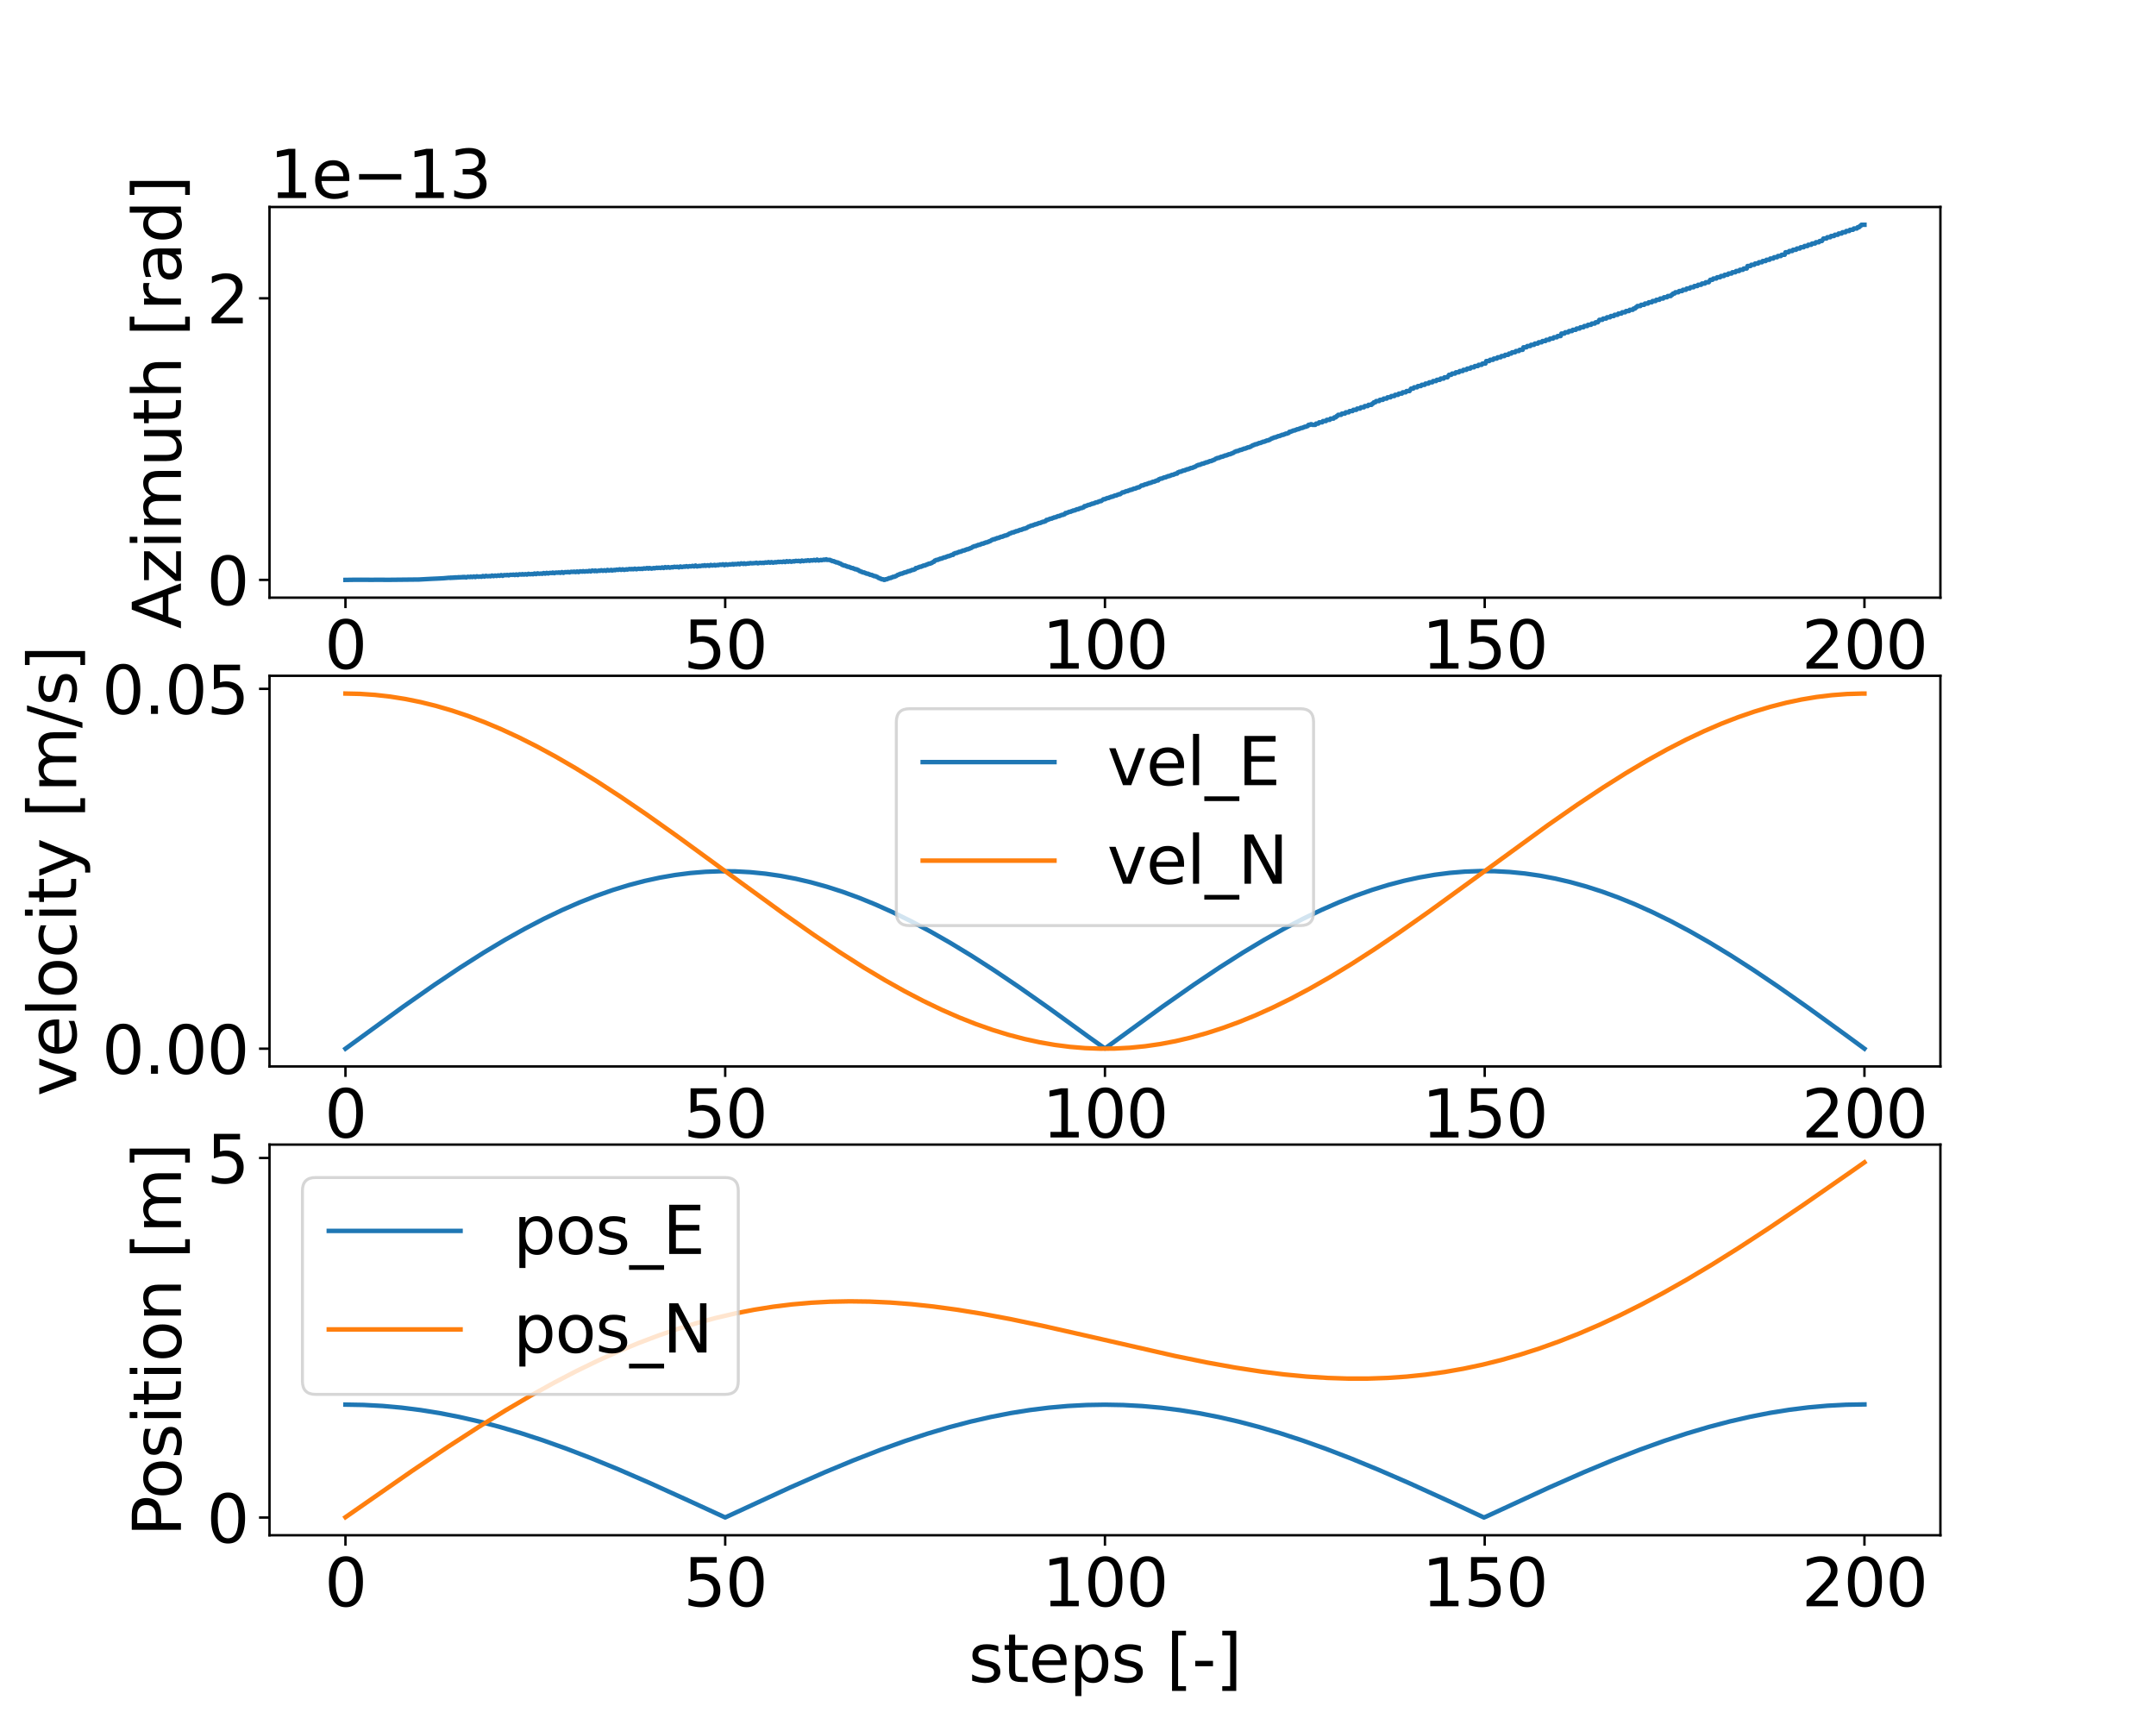 <?xml version="1.0" encoding="utf-8" standalone="no"?>
<!DOCTYPE svg PUBLIC "-//W3C//DTD SVG 1.1//EN"
  "http://www.w3.org/Graphics/SVG/1.1/DTD/svg11.dtd">
<svg height="576pt" version="1.1" viewBox="0 0 720 576" width="720pt" xmlns="http://www.w3.org/2000/svg" xmlns:xlink="http://www.w3.org/1999/xlink">
 <defs>
  <style type="text/css">*{stroke-linecap:butt;stroke-linejoin:round;}</style>
 </defs>
 <g id="figure_1">
  <g id="patch_1">
   <path d="M 0 576 
L 720 576 
L 720 0 
L 0 0 
z
" style="fill:#ffffff;"/>
  </g>
  <g id="axes_1">
   <g id="patch_2">
    <path d="M 90 199.567 
L 648 199.567 
L 648 69.12 
L 90 69.12 
z
" style="fill:#ffffff;"/>
   </g>
   <g id="matplotlib.axis_1">
    <g id="xtick_1">
     <g id="line2d_1">
      <defs>
       <path d="M 0 0 
L 0 3.5 
" id="m7ebb37f987" style="stroke:#000000;stroke-width:0.8;"/>
      </defs>
      <g>
       <use style="stroke:#000000;stroke-width:0.8;" x="115.364" xlink:href="#m7ebb37f987" y="199.567"/>
      </g>
     </g>
     <g id="text_1">
      <!-- 0 -->
      <g transform="translate(108.365 223.284)scale(0.22 -0.22)">
       <defs>
        <path d="M 2034 4250 
Q 1547 4250 1301 3770 
Q 1056 3291 1056 2328 
Q 1056 1369 1301 889 
Q 1547 409 2034 409 
Q 2525 409 2770 889 
Q 3016 1369 3016 2328 
Q 3016 3291 2770 3770 
Q 2525 4250 2034 4250 
z
M 2034 4750 
Q 2819 4750 3233 4129 
Q 3647 3509 3647 2328 
Q 3647 1150 3233 529 
Q 2819 -91 2034 -91 
Q 1250 -91 836 529 
Q 422 1150 422 2328 
Q 422 3509 836 4129 
Q 1250 4750 2034 4750 
z
" id="DejaVuSans-30" transform="scale(0.016)"/>
       </defs>
       <use xlink:href="#DejaVuSans-30"/>
      </g>
     </g>
    </g>
    <g id="xtick_2">
     <g id="line2d_2">
      <g>
       <use style="stroke:#000000;stroke-width:0.8;" x="242.182" xlink:href="#m7ebb37f987" y="199.567"/>
      </g>
     </g>
     <g id="text_2">
      <!-- 50 -->
      <g transform="translate(228.184 223.284)scale(0.22 -0.22)">
       <defs>
        <path d="M 691 4666 
L 3169 4666 
L 3169 4134 
L 1269 4134 
L 1269 2991 
Q 1406 3038 1543 3061 
Q 1681 3084 1819 3084 
Q 2600 3084 3056 2656 
Q 3513 2228 3513 1497 
Q 3513 744 3044 326 
Q 2575 -91 1722 -91 
Q 1428 -91 1123 -41 
Q 819 9 494 109 
L 494 744 
Q 775 591 1075 516 
Q 1375 441 1709 441 
Q 2250 441 2565 725 
Q 2881 1009 2881 1497 
Q 2881 1984 2565 2268 
Q 2250 2553 1709 2553 
Q 1456 2553 1204 2497 
Q 953 2441 691 2322 
L 691 4666 
z
" id="DejaVuSans-35" transform="scale(0.016)"/>
       </defs>
       <use xlink:href="#DejaVuSans-35"/>
       <use x="63.623" xlink:href="#DejaVuSans-30"/>
      </g>
     </g>
    </g>
    <g id="xtick_3">
     <g id="line2d_3">
      <g>
       <use style="stroke:#000000;stroke-width:0.8;" x="369" xlink:href="#m7ebb37f987" y="199.567"/>
      </g>
     </g>
     <g id="text_3">
      <!-- 100 -->
      <g transform="translate(348.004 223.284)scale(0.22 -0.22)">
       <defs>
        <path d="M 794 531 
L 1825 531 
L 1825 4091 
L 703 3866 
L 703 4441 
L 1819 4666 
L 2450 4666 
L 2450 531 
L 3481 531 
L 3481 0 
L 794 0 
L 794 531 
z
" id="DejaVuSans-31" transform="scale(0.016)"/>
       </defs>
       <use xlink:href="#DejaVuSans-31"/>
       <use x="63.623" xlink:href="#DejaVuSans-30"/>
       <use x="127.246" xlink:href="#DejaVuSans-30"/>
      </g>
     </g>
    </g>
    <g id="xtick_4">
     <g id="line2d_4">
      <g>
       <use style="stroke:#000000;stroke-width:0.8;" x="495.818" xlink:href="#m7ebb37f987" y="199.567"/>
      </g>
     </g>
     <g id="text_4">
      <!-- 150 -->
      <g transform="translate(474.822 223.284)scale(0.22 -0.22)">
       <use xlink:href="#DejaVuSans-31"/>
       <use x="63.623" xlink:href="#DejaVuSans-35"/>
       <use x="127.246" xlink:href="#DejaVuSans-30"/>
      </g>
     </g>
    </g>
    <g id="xtick_5">
     <g id="line2d_5">
      <g>
       <use style="stroke:#000000;stroke-width:0.8;" x="622.636" xlink:href="#m7ebb37f987" y="199.567"/>
      </g>
     </g>
     <g id="text_5">
      <!-- 200 -->
      <g transform="translate(601.64 223.284)scale(0.22 -0.22)">
       <defs>
        <path d="M 1228 531 
L 3431 531 
L 3431 0 
L 469 0 
L 469 531 
Q 828 903 1448 1529 
Q 2069 2156 2228 2338 
Q 2531 2678 2651 2914 
Q 2772 3150 2772 3378 
Q 2772 3750 2511 3984 
Q 2250 4219 1831 4219 
Q 1534 4219 1204 4116 
Q 875 4013 500 3803 
L 500 4441 
Q 881 4594 1212 4672 
Q 1544 4750 1819 4750 
Q 2544 4750 2975 4387 
Q 3406 4025 3406 3419 
Q 3406 3131 3298 2873 
Q 3191 2616 2906 2266 
Q 2828 2175 2409 1742 
Q 1991 1309 1228 531 
z
" id="DejaVuSans-32" transform="scale(0.016)"/>
       </defs>
       <use xlink:href="#DejaVuSans-32"/>
       <use x="63.623" xlink:href="#DejaVuSans-30"/>
       <use x="127.246" xlink:href="#DejaVuSans-30"/>
      </g>
     </g>
    </g>
   </g>
   <g id="matplotlib.axis_2">
    <g id="ytick_1">
     <g id="line2d_6">
      <defs>
       <path d="M 0 0 
L -3.5 0 
" id="m4a4704e95e" style="stroke:#000000;stroke-width:0.8;"/>
      </defs>
      <g>
       <use style="stroke:#000000;stroke-width:0.8;" x="90" xlink:href="#m4a4704e95e" y="193.638"/>
      </g>
     </g>
     <g id="text_6">
      <!-- 0 -->
      <g transform="translate(69.002 201.996)scale(0.22 -0.22)">
       <use xlink:href="#DejaVuSans-30"/>
      </g>
     </g>
    </g>
    <g id="ytick_2">
     <g id="line2d_7">
      <g>
       <use style="stroke:#000000;stroke-width:0.8;" x="90" xlink:href="#m4a4704e95e" y="99.611"/>
      </g>
     </g>
     <g id="text_7">
      <!-- 2 -->
      <g transform="translate(69.002 107.969)scale(0.22 -0.22)">
       <use xlink:href="#DejaVuSans-32"/>
      </g>
     </g>
    </g>
    <g id="text_8">
     <!-- Azimuth [rad] -->
     <g transform="translate(60.427 209.993)rotate(-90)scale(0.22 -0.22)">
      <defs>
       <path d="M 2188 4044 
L 1331 1722 
L 3047 1722 
L 2188 4044 
z
M 1831 4666 
L 2547 4666 
L 4325 0 
L 3669 0 
L 3244 1197 
L 1141 1197 
L 716 0 
L 50 0 
L 1831 4666 
z
" id="DejaVuSans-41" transform="scale(0.016)"/>
       <path d="M 353 3500 
L 3084 3500 
L 3084 2975 
L 922 459 
L 3084 459 
L 3084 0 
L 275 0 
L 275 525 
L 2438 3041 
L 353 3041 
L 353 3500 
z
" id="DejaVuSans-7a" transform="scale(0.016)"/>
       <path d="M 603 3500 
L 1178 3500 
L 1178 0 
L 603 0 
L 603 3500 
z
M 603 4863 
L 1178 4863 
L 1178 4134 
L 603 4134 
L 603 4863 
z
" id="DejaVuSans-69" transform="scale(0.016)"/>
       <path d="M 3328 2828 
Q 3544 3216 3844 3400 
Q 4144 3584 4550 3584 
Q 5097 3584 5394 3201 
Q 5691 2819 5691 2113 
L 5691 0 
L 5113 0 
L 5113 2094 
Q 5113 2597 4934 2840 
Q 4756 3084 4391 3084 
Q 3944 3084 3684 2787 
Q 3425 2491 3425 1978 
L 3425 0 
L 2847 0 
L 2847 2094 
Q 2847 2600 2669 2842 
Q 2491 3084 2119 3084 
Q 1678 3084 1418 2786 
Q 1159 2488 1159 1978 
L 1159 0 
L 581 0 
L 581 3500 
L 1159 3500 
L 1159 2956 
Q 1356 3278 1631 3431 
Q 1906 3584 2284 3584 
Q 2666 3584 2933 3390 
Q 3200 3197 3328 2828 
z
" id="DejaVuSans-6d" transform="scale(0.016)"/>
       <path d="M 544 1381 
L 544 3500 
L 1119 3500 
L 1119 1403 
Q 1119 906 1312 657 
Q 1506 409 1894 409 
Q 2359 409 2629 706 
Q 2900 1003 2900 1516 
L 2900 3500 
L 3475 3500 
L 3475 0 
L 2900 0 
L 2900 538 
Q 2691 219 2414 64 
Q 2138 -91 1772 -91 
Q 1169 -91 856 284 
Q 544 659 544 1381 
z
M 1991 3584 
L 1991 3584 
z
" id="DejaVuSans-75" transform="scale(0.016)"/>
       <path d="M 1172 4494 
L 1172 3500 
L 2356 3500 
L 2356 3053 
L 1172 3053 
L 1172 1153 
Q 1172 725 1289 603 
Q 1406 481 1766 481 
L 2356 481 
L 2356 0 
L 1766 0 
Q 1100 0 847 248 
Q 594 497 594 1153 
L 594 3053 
L 172 3053 
L 172 3500 
L 594 3500 
L 594 4494 
L 1172 4494 
z
" id="DejaVuSans-74" transform="scale(0.016)"/>
       <path d="M 3513 2113 
L 3513 0 
L 2938 0 
L 2938 2094 
Q 2938 2591 2744 2837 
Q 2550 3084 2163 3084 
Q 1697 3084 1428 2787 
Q 1159 2491 1159 1978 
L 1159 0 
L 581 0 
L 581 4863 
L 1159 4863 
L 1159 2956 
Q 1366 3272 1645 3428 
Q 1925 3584 2291 3584 
Q 2894 3584 3203 3211 
Q 3513 2838 3513 2113 
z
" id="DejaVuSans-68" transform="scale(0.016)"/>
       <path id="DejaVuSans-20" transform="scale(0.016)"/>
       <path d="M 550 4863 
L 1875 4863 
L 1875 4416 
L 1125 4416 
L 1125 -397 
L 1875 -397 
L 1875 -844 
L 550 -844 
L 550 4863 
z
" id="DejaVuSans-5b" transform="scale(0.016)"/>
       <path d="M 2631 2963 
Q 2534 3019 2420 3045 
Q 2306 3072 2169 3072 
Q 1681 3072 1420 2755 
Q 1159 2438 1159 1844 
L 1159 0 
L 581 0 
L 581 3500 
L 1159 3500 
L 1159 2956 
Q 1341 3275 1631 3429 
Q 1922 3584 2338 3584 
Q 2397 3584 2469 3576 
Q 2541 3569 2628 3553 
L 2631 2963 
z
" id="DejaVuSans-72" transform="scale(0.016)"/>
       <path d="M 2194 1759 
Q 1497 1759 1228 1600 
Q 959 1441 959 1056 
Q 959 750 1161 570 
Q 1363 391 1709 391 
Q 2188 391 2477 730 
Q 2766 1069 2766 1631 
L 2766 1759 
L 2194 1759 
z
M 3341 1997 
L 3341 0 
L 2766 0 
L 2766 531 
Q 2569 213 2275 61 
Q 1981 -91 1556 -91 
Q 1019 -91 701 211 
Q 384 513 384 1019 
Q 384 1609 779 1909 
Q 1175 2209 1959 2209 
L 2766 2209 
L 2766 2266 
Q 2766 2663 2505 2880 
Q 2244 3097 1772 3097 
Q 1472 3097 1187 3025 
Q 903 2953 641 2809 
L 641 3341 
Q 956 3463 1253 3523 
Q 1550 3584 1831 3584 
Q 2591 3584 2966 3190 
Q 3341 2797 3341 1997 
z
" id="DejaVuSans-61" transform="scale(0.016)"/>
       <path d="M 2906 2969 
L 2906 4863 
L 3481 4863 
L 3481 0 
L 2906 0 
L 2906 525 
Q 2725 213 2448 61 
Q 2172 -91 1784 -91 
Q 1150 -91 751 415 
Q 353 922 353 1747 
Q 353 2572 751 3078 
Q 1150 3584 1784 3584 
Q 2172 3584 2448 3432 
Q 2725 3281 2906 2969 
z
M 947 1747 
Q 947 1113 1208 752 
Q 1469 391 1925 391 
Q 2381 391 2643 752 
Q 2906 1113 2906 1747 
Q 2906 2381 2643 2742 
Q 2381 3103 1925 3103 
Q 1469 3103 1208 2742 
Q 947 2381 947 1747 
z
" id="DejaVuSans-64" transform="scale(0.016)"/>
       <path d="M 1947 4863 
L 1947 -844 
L 622 -844 
L 622 -397 
L 1369 -397 
L 1369 4416 
L 622 4416 
L 622 4863 
L 1947 4863 
z
" id="DejaVuSans-5d" transform="scale(0.016)"/>
      </defs>
      <use xlink:href="#DejaVuSans-41"/>
      <use x="68.408" xlink:href="#DejaVuSans-7a"/>
      <use x="120.898" xlink:href="#DejaVuSans-69"/>
      <use x="148.682" xlink:href="#DejaVuSans-6d"/>
      <use x="246.094" xlink:href="#DejaVuSans-75"/>
      <use x="309.473" xlink:href="#DejaVuSans-74"/>
      <use x="348.682" xlink:href="#DejaVuSans-68"/>
      <use x="412.061" xlink:href="#DejaVuSans-20"/>
      <use x="443.848" xlink:href="#DejaVuSans-5b"/>
      <use x="482.861" xlink:href="#DejaVuSans-72"/>
      <use x="523.975" xlink:href="#DejaVuSans-61"/>
      <use x="585.254" xlink:href="#DejaVuSans-64"/>
      <use x="648.73" xlink:href="#DejaVuSans-5d"/>
     </g>
    </g>
    <g id="text_9">
     <!-- 1e−13 -->
     <g transform="translate(90 66.12)scale(0.22 -0.22)">
      <defs>
       <path d="M 3597 1894 
L 3597 1613 
L 953 1613 
Q 991 1019 1311 708 
Q 1631 397 2203 397 
Q 2534 397 2845 478 
Q 3156 559 3463 722 
L 3463 178 
Q 3153 47 2828 -22 
Q 2503 -91 2169 -91 
Q 1331 -91 842 396 
Q 353 884 353 1716 
Q 353 2575 817 3079 
Q 1281 3584 2069 3584 
Q 2775 3584 3186 3129 
Q 3597 2675 3597 1894 
z
M 3022 2063 
Q 3016 2534 2758 2815 
Q 2500 3097 2075 3097 
Q 1594 3097 1305 2825 
Q 1016 2553 972 2059 
L 3022 2063 
z
" id="DejaVuSans-65" transform="scale(0.016)"/>
       <path d="M 678 2272 
L 4684 2272 
L 4684 1741 
L 678 1741 
L 678 2272 
z
" id="DejaVuSans-2212" transform="scale(0.016)"/>
       <path d="M 2597 2516 
Q 3050 2419 3304 2112 
Q 3559 1806 3559 1356 
Q 3559 666 3084 287 
Q 2609 -91 1734 -91 
Q 1441 -91 1130 -33 
Q 819 25 488 141 
L 488 750 
Q 750 597 1062 519 
Q 1375 441 1716 441 
Q 2309 441 2620 675 
Q 2931 909 2931 1356 
Q 2931 1769 2642 2001 
Q 2353 2234 1838 2234 
L 1294 2234 
L 1294 2753 
L 1863 2753 
Q 2328 2753 2575 2939 
Q 2822 3125 2822 3475 
Q 2822 3834 2567 4026 
Q 2313 4219 1838 4219 
Q 1578 4219 1281 4162 
Q 984 4106 628 3988 
L 628 4550 
Q 988 4650 1302 4700 
Q 1616 4750 1894 4750 
Q 2613 4750 3031 4423 
Q 3450 4097 3450 3541 
Q 3450 3153 3228 2886 
Q 3006 2619 2597 2516 
z
" id="DejaVuSans-33" transform="scale(0.016)"/>
      </defs>
      <use xlink:href="#DejaVuSans-31"/>
      <use x="63.623" xlink:href="#DejaVuSans-65"/>
      <use x="125.146" xlink:href="#DejaVuSans-2212"/>
      <use x="208.936" xlink:href="#DejaVuSans-31"/>
      <use x="272.559" xlink:href="#DejaVuSans-33"/>
     </g>
    </g>
   </g>
   <g id="line2d_8">
    <path clip-path="url(#pdfc519d218)" d="M 115.364 193.638 
L 118.661 193.589 
L 120.69 193.585 
L 124.495 193.612 
L 125.255 193.592 
L 126.777 193.599 
L 127.538 193.599 
L 129.821 193.612 
L 139.966 193.507 
L 142.249 193.377 
L 144.278 193.272 
L 146.054 193.194 
L 148.083 193.09 
L 150.112 192.907 
L 150.365 192.985 
L 150.619 192.855 
L 150.873 192.959 
L 151.126 192.855 
L 151.38 192.933 
L 151.634 192.803 
L 151.887 192.907 
L 152.141 192.776 
L 152.395 192.881 
L 152.648 192.776 
L 152.902 192.855 
L 153.155 192.724 
L 153.409 192.829 
L 153.663 192.724 
L 153.916 192.803 
L 154.17 192.698 
L 154.424 192.776 
L 154.677 192.646 
L 154.931 192.776 
L 155.185 192.646 
L 155.692 192.829 
L 156.199 192.594 
L 156.96 192.698 
L 157.214 192.542 
L 157.721 192.698 
L 158.228 192.489 
L 158.735 192.698 
L 159.243 192.437 
L 159.75 192.594 
L 160.511 192.489 
L 160.765 192.594 
L 161.272 192.333 
L 161.779 192.542 
L 162.286 192.281 
L 162.794 192.437 
L 163.555 192.333 
L 163.808 192.437 
L 164.315 192.176 
L 164.823 192.385 
L 165.33 192.176 
L 165.837 192.333 
L 166.345 192.124 
L 166.852 192.281 
L 167.359 192.02 
L 167.866 192.281 
L 168.374 192.02 
L 169.135 192.072 
L 169.388 191.967 
L 169.895 192.124 
L 170.403 191.915 
L 171.164 191.967 
L 171.417 191.863 
L 171.925 192.02 
L 172.432 191.811 
L 172.939 192.02 
L 173.446 191.759 
L 174.207 191.863 
L 174.461 191.706 
L 174.968 191.863 
L 175.475 191.706 
L 175.983 191.863 
L 176.49 191.602 
L 176.997 191.759 
L 177.758 191.654 
L 178.012 191.759 
L 178.519 191.498 
L 179.026 191.706 
L 179.534 191.445 
L 180.041 191.602 
L 180.802 191.498 
L 181.055 191.602 
L 181.563 191.341 
L 182.07 191.55 
L 182.577 191.289 
L 183.085 191.498 
L 183.592 191.289 
L 184.353 191.341 
L 184.606 191.184 
L 185.114 191.393 
L 185.621 191.184 
L 186.382 191.237 
L 186.635 191.132 
L 187.143 191.289 
L 187.65 191.028 
L 188.157 191.289 
L 188.665 191.028 
L 189.425 191.08 
L 189.679 190.976 
L 190.186 191.132 
L 190.694 190.923 
L 191.455 190.976 
L 191.708 190.871 
L 192.215 191.028 
L 192.723 190.819 
L 193.23 191.028 
L 193.737 190.767 
L 194.498 190.871 
L 194.752 190.715 
L 195.259 190.871 
L 195.766 190.715 
L 196.274 190.819 
L 196.781 190.61 
L 197.288 190.819 
L 197.795 190.506 
L 198.556 190.715 
L 198.81 190.506 
L 199.317 190.715 
L 200.078 190.506 
L 200.332 190.61 
L 200.839 190.402 
L 201.346 190.61 
L 201.854 190.402 
L 202.361 190.61 
L 202.868 190.297 
L 203.375 190.506 
L 204.136 190.297 
L 204.39 190.506 
L 205.151 190.297 
L 205.405 190.402 
L 205.912 190.193 
L 206.419 190.297 
L 206.926 190.088 
L 207.434 190.297 
L 207.941 190.088 
L 208.448 190.297 
L 209.209 190.088 
L 209.463 190.193 
L 210.224 189.984 
L 210.731 190.088 
L 210.985 189.984 
L 211.492 190.088 
L 211.999 189.88 
L 212.506 190.088 
L 213.267 189.88 
L 213.775 189.984 
L 214.282 189.88 
L 214.535 189.984 
L 215.043 189.775 
L 215.55 189.88 
L 216.057 189.671 
L 216.565 189.88 
L 216.818 189.671 
L 217.325 189.775 
L 217.579 189.88 
L 218.34 189.671 
L 218.594 189.775 
L 219.355 189.566 
L 219.608 189.671 
L 220.115 189.566 
L 220.623 189.671 
L 221.13 189.462 
L 221.637 189.671 
L 222.145 189.358 
L 222.652 189.566 
L 223.159 189.358 
L 223.666 189.566 
L 224.427 189.358 
L 224.681 189.462 
L 225.188 189.253 
L 225.695 189.358 
L 226.203 189.253 
L 226.71 189.462 
L 227.217 189.149 
L 227.725 189.358 
L 228.485 189.149 
L 228.739 189.253 
L 229.246 189.044 
L 229.754 189.253 
L 230.261 189.044 
L 230.768 189.149 
L 231.275 188.94 
L 231.783 189.149 
L 232.29 188.836 
L 232.797 189.149 
L 233.558 188.94 
L 233.812 189.044 
L 234.573 188.836 
L 234.826 188.94 
L 235.334 188.731 
L 235.587 188.94 
L 236.095 188.836 
L 236.348 188.731 
L 236.855 188.94 
L 237.363 188.627 
L 237.87 188.836 
L 238.631 188.627 
L 238.885 188.836 
L 239.645 188.627 
L 239.899 188.731 
L 240.406 188.522 
L 240.914 188.627 
L 241.421 188.418 
L 241.928 188.731 
L 242.435 188.418 
L 242.943 188.627 
L 243.704 188.418 
L 243.957 188.522 
L 244.718 188.314 
L 244.972 188.522 
L 245.479 188.314 
L 245.986 188.418 
L 246.494 188.209 
L 247.001 188.418 
L 247.508 188.105 
L 248.269 188.314 
L 248.523 188.105 
L 249.03 188.314 
L 249.791 188.105 
L 250.045 188.209 
L 250.552 188.001 
L 251.059 188.105 
L 252.327 188.001 
L 252.581 187.896 
L 253.088 188.105 
L 253.849 187.896 
L 254.356 188.001 
L 254.864 187.896 
L 255.117 188.001 
L 255.625 187.792 
L 256.132 187.896 
L 256.639 187.687 
L 257.146 187.896 
L 257.654 187.687 
L 258.161 187.896 
L 258.922 187.687 
L 259.175 187.792 
L 259.936 187.583 
L 260.19 187.687 
L 260.697 187.583 
L 261.205 187.687 
L 261.712 187.479 
L 262.219 187.687 
L 262.726 187.374 
L 263.234 187.583 
L 263.741 187.374 
L 264.248 187.583 
L 265.009 187.374 
L 265.263 187.479 
L 265.77 187.27 
L 266.277 187.374 
L 266.785 187.27 
L 267.292 187.479 
L 267.799 187.165 
L 268.306 187.374 
L 269.067 187.165 
L 269.321 187.27 
L 269.828 187.061 
L 270.335 187.27 
L 270.843 187.061 
L 271.35 187.165 
L 271.857 186.957 
L 272.365 187.165 
L 272.872 186.852 
L 273.379 187.165 
L 274.14 186.957 
L 274.394 187.061 
L 275.155 186.852 
L 275.408 186.957 
L 275.915 186.748 
L 276.169 186.957 
L 277.184 186.957 
L 277.437 187.165 
L 277.691 187.165 
L 277.945 187.374 
L 278.452 187.374 
L 278.705 187.583 
L 278.959 187.583 
L 279.213 187.792 
L 279.72 187.792 
L 279.974 188.001 
L 280.227 188.001 
L 280.481 188.209 
L 280.735 188.209 
L 281.242 188.627 
L 281.495 188.627 
L 281.749 188.836 
L 282.256 188.836 
L 282.51 189.044 
L 282.764 189.044 
L 283.017 189.253 
L 283.525 189.253 
L 283.778 189.462 
L 284.032 189.462 
L 284.285 189.671 
L 284.793 189.671 
L 285.046 189.88 
L 285.3 189.88 
L 285.554 190.088 
L 286.061 190.088 
L 286.315 190.297 
L 286.568 190.297 
L 287.075 190.715 
L 287.329 190.715 
L 287.583 190.923 
L 287.836 190.923 
L 288.09 191.132 
L 288.597 191.132 
L 288.851 191.341 
L 289.105 191.341 
L 289.358 191.55 
L 289.865 191.55 
L 290.119 191.759 
L 290.373 191.759 
L 290.626 191.967 
L 291.134 191.967 
L 291.387 192.176 
L 291.641 192.176 
L 291.895 192.385 
L 292.402 192.385 
L 292.655 192.594 
L 292.909 192.594 
L 293.416 193.011 
L 293.67 193.011 
L 293.924 193.22 
L 294.177 193.22 
L 294.431 193.429 
L 294.938 193.429 
L 295.192 193.638 
L 295.445 193.638 
L 295.699 193.429 
L 296.206 193.429 
L 296.46 193.22 
L 296.714 193.22 
L 296.967 193.011 
L 297.475 193.011 
L 297.728 192.803 
L 297.982 192.803 
L 298.235 192.594 
L 298.743 192.594 
L 298.996 192.385 
L 299.25 192.385 
L 299.757 191.967 
L 300.011 191.967 
L 300.265 191.759 
L 300.518 191.759 
L 300.772 191.55 
L 301.279 191.55 
L 301.533 191.341 
L 301.786 191.341 
L 302.04 191.132 
L 302.547 191.132 
L 302.801 190.923 
L 303.055 190.923 
L 303.308 190.715 
L 303.815 190.715 
L 304.069 190.506 
L 304.323 190.506 
L 304.576 190.297 
L 305.084 190.297 
L 305.337 190.088 
L 305.591 190.088 
L 305.845 189.671 
L 306.352 189.671 
L 306.605 189.462 
L 306.859 189.462 
L 307.113 189.253 
L 307.62 189.253 
L 307.874 189.044 
L 308.127 189.044 
L 308.381 188.836 
L 308.888 188.836 
L 309.142 188.627 
L 309.395 188.627 
L 309.649 188.418 
L 309.903 188.418 
L 310.156 188.209 
L 310.664 188.209 
L 310.917 188.001 
L 311.171 188.001 
L 311.678 187.583 
L 311.932 187.583 
L 312.185 187.165 
L 312.439 187.165 
L 312.693 186.957 
L 313.2 186.957 
L 313.454 186.748 
L 313.707 186.748 
L 313.961 186.539 
L 314.468 186.539 
L 314.722 186.33 
L 314.975 186.33 
L 315.229 186.121 
L 315.736 186.121 
L 315.99 185.913 
L 316.244 185.913 
L 316.497 185.704 
L 317.005 185.704 
L 317.258 185.495 
L 317.512 185.495 
L 317.765 185.286 
L 318.273 185.286 
L 318.526 184.869 
L 318.78 184.869 
L 319.034 184.66 
L 319.541 184.66 
L 319.795 184.451 
L 320.048 184.451 
L 320.302 184.242 
L 320.809 184.242 
L 321.063 184.034 
L 321.316 184.034 
L 321.57 183.825 
L 322.077 183.825 
L 322.331 183.616 
L 322.585 183.616 
L 322.838 183.407 
L 323.345 183.407 
L 323.599 183.199 
L 323.853 183.199 
L 324.106 182.99 
L 324.36 182.99 
L 324.867 182.572 
L 325.121 182.572 
L 325.375 182.363 
L 325.882 182.363 
L 326.135 182.155 
L 326.389 182.155 
L 326.643 181.946 
L 327.15 181.946 
L 327.404 181.737 
L 327.657 181.737 
L 327.911 181.528 
L 328.418 181.528 
L 328.672 181.32 
L 328.925 181.32 
L 329.179 181.111 
L 329.686 181.111 
L 329.94 180.902 
L 330.194 180.902 
L 330.447 180.693 
L 330.701 180.693 
L 331.208 180.276 
L 331.462 180.276 
L 331.715 180.067 
L 332.223 180.067 
L 332.476 179.858 
L 332.73 179.858 
L 332.984 179.649 
L 333.491 179.649 
L 333.745 179.44 
L 333.998 179.44 
L 334.252 179.232 
L 334.759 179.232 
L 335.013 179.023 
L 335.266 179.023 
L 335.52 178.814 
L 336.027 178.814 
L 336.281 178.605 
L 336.535 178.605 
L 337.042 178.188 
L 337.295 178.188 
L 337.549 177.979 
L 337.803 177.979 
L 338.056 177.77 
L 338.564 177.77 
L 338.817 177.561 
L 339.071 177.561 
L 339.325 177.353 
L 339.832 177.353 
L 340.085 177.144 
L 340.339 177.144 
L 340.593 176.935 
L 341.1 176.935 
L 341.354 176.726 
L 341.607 176.726 
L 341.861 176.518 
L 342.368 176.518 
L 342.622 176.309 
L 342.875 176.309 
L 343.383 175.891 
L 343.636 175.891 
L 343.89 175.682 
L 344.144 175.682 
L 344.397 175.474 
L 344.905 175.474 
L 345.158 175.265 
L 345.412 175.265 
L 345.665 175.056 
L 346.173 175.056 
L 346.426 174.847 
L 346.68 174.847 
L 346.934 174.638 
L 347.441 174.638 
L 347.695 174.43 
L 347.948 174.43 
L 348.202 174.221 
L 348.709 174.221 
L 348.963 174.012 
L 349.216 174.012 
L 349.47 173.595 
L 349.977 173.595 
L 350.231 173.386 
L 350.485 173.386 
L 350.738 173.177 
L 351.245 173.177 
L 351.499 172.968 
L 351.753 172.968 
L 352.006 172.759 
L 352.514 172.759 
L 352.767 172.551 
L 353.021 172.551 
L 353.275 172.342 
L 353.782 172.342 
L 354.035 172.133 
L 354.289 172.133 
L 354.543 171.924 
L 355.05 171.924 
L 355.304 171.716 
L 355.557 171.716 
L 355.811 171.298 
L 356.318 171.298 
L 356.572 171.089 
L 356.825 171.089 
L 357.079 170.88 
L 357.586 170.88 
L 357.84 170.672 
L 358.094 170.672 
L 358.347 170.463 
L 358.855 170.463 
L 359.108 170.254 
L 359.362 170.254 
L 359.615 170.045 
L 360.123 170.045 
L 360.376 169.836 
L 360.63 169.836 
L 360.884 169.628 
L 361.391 169.628 
L 361.645 169.419 
L 361.898 169.419 
L 362.152 169.001 
L 362.659 169.001 
L 362.913 168.793 
L 363.166 168.793 
L 363.42 168.584 
L 363.927 168.584 
L 364.181 168.375 
L 364.435 168.375 
L 364.688 168.166 
L 365.195 168.166 
L 365.449 167.957 
L 365.703 167.957 
L 365.956 167.749 
L 366.464 167.749 
L 366.717 167.54 
L 366.971 167.54 
L 367.225 167.331 
L 367.732 167.331 
L 368.493 166.705 
L 369 166.705 
L 369.254 166.496 
L 369.507 166.496 
L 369.761 166.287 
L 370.268 166.287 
L 370.522 166.078 
L 370.775 166.078 
L 371.029 165.87 
L 371.536 165.87 
L 371.79 165.661 
L 372.044 165.661 
L 372.297 165.452 
L 372.805 165.452 
L 373.058 165.243 
L 373.312 165.243 
L 373.565 165.034 
L 374.073 165.034 
L 374.834 164.408 
L 375.341 164.408 
L 375.595 164.199 
L 375.848 164.199 
L 376.102 163.991 
L 376.609 163.991 
L 376.863 163.782 
L 377.116 163.782 
L 377.37 163.573 
L 377.877 163.573 
L 378.131 163.364 
L 378.385 163.364 
L 378.638 163.155 
L 379.145 163.155 
L 379.399 162.947 
L 379.653 162.947 
L 379.906 162.738 
L 380.414 162.738 
L 381.175 162.112 
L 381.682 162.112 
L 381.935 161.903 
L 382.189 161.903 
L 382.443 161.694 
L 382.95 161.694 
L 383.204 161.485 
L 383.457 161.485 
L 383.711 161.276 
L 384.218 161.276 
L 384.472 161.068 
L 384.725 161.068 
L 384.979 160.859 
L 385.486 160.859 
L 385.74 160.65 
L 385.994 160.65 
L 386.247 160.441 
L 386.755 160.441 
L 387.008 160.024 
L 387.262 160.024 
L 387.515 159.815 
L 388.023 159.815 
L 388.276 159.606 
L 388.53 159.606 
L 388.784 159.397 
L 389.291 159.397 
L 389.545 159.189 
L 389.798 159.189 
L 390.052 158.98 
L 390.559 158.98 
L 390.813 158.771 
L 391.066 158.771 
L 391.32 158.562 
L 391.827 158.562 
L 392.081 158.353 
L 392.335 158.353 
L 392.588 158.145 
L 393.095 158.145 
L 393.349 157.727 
L 393.603 157.727 
L 393.856 157.518 
L 394.364 157.518 
L 394.617 157.31 
L 394.871 157.31 
L 395.125 157.101 
L 395.632 157.101 
L 395.885 156.892 
L 396.139 156.892 
L 396.393 156.683 
L 396.9 156.683 
L 397.154 156.474 
L 397.407 156.474 
L 397.661 156.266 
L 398.168 156.266 
L 398.422 156.057 
L 398.675 156.057 
L 398.929 155.848 
L 399.183 155.848 
L 399.69 155.431 
L 399.944 155.431 
L 400.197 155.222 
L 400.705 155.222 
L 400.958 155.013 
L 401.212 155.013 
L 401.465 154.804 
L 401.973 154.804 
L 402.226 154.595 
L 402.48 154.595 
L 402.734 154.387 
L 403.241 154.387 
L 403.495 154.178 
L 403.748 154.178 
L 404.002 153.969 
L 404.509 153.969 
L 404.763 153.76 
L 405.016 153.76 
L 405.27 153.551 
L 405.524 153.551 
L 406.031 153.134 
L 406.285 153.134 
L 406.538 152.925 
L 407.045 152.925 
L 407.299 152.716 
L 407.553 152.716 
L 407.806 152.508 
L 408.314 152.508 
L 408.567 152.299 
L 408.821 152.299 
L 409.075 152.09 
L 409.582 152.09 
L 409.835 151.881 
L 410.089 151.881 
L 410.343 151.672 
L 410.85 151.672 
L 411.104 151.464 
L 411.357 151.464 
L 411.611 151.255 
L 411.865 151.255 
L 412.372 150.837 
L 412.625 150.837 
L 412.879 150.629 
L 413.386 150.629 
L 413.64 150.42 
L 413.894 150.42 
L 414.147 150.211 
L 414.655 150.211 
L 414.908 150.002 
L 415.162 150.002 
L 415.415 149.793 
L 415.923 149.793 
L 416.176 149.585 
L 416.43 149.585 
L 416.684 149.376 
L 417.191 149.376 
L 417.445 149.167 
L 417.698 149.167 
L 418.205 148.749 
L 418.459 148.749 
L 418.713 148.541 
L 418.966 148.541 
L 419.22 148.332 
L 419.727 148.332 
L 419.981 148.123 
L 420.235 148.123 
L 420.488 147.914 
L 420.995 147.914 
L 421.249 147.706 
L 421.503 147.706 
L 421.756 147.497 
L 422.264 147.497 
L 422.517 147.288 
L 422.771 147.288 
L 423.025 147.079 
L 423.532 147.079 
L 423.785 146.87 
L 424.039 146.87 
L 424.546 146.453 
L 424.8 146.453 
L 425.054 146.244 
L 425.307 146.244 
L 425.561 146.035 
L 426.068 146.035 
L 426.322 145.827 
L 426.575 145.827 
L 426.829 145.618 
L 427.336 145.618 
L 427.59 145.409 
L 427.844 145.409 
L 428.097 145.2 
L 428.605 145.2 
L 428.858 144.991 
L 429.112 144.991 
L 429.365 144.783 
L 429.873 144.783 
L 430.126 144.574 
L 430.38 144.574 
L 430.634 144.156 
L 431.141 144.156 
L 431.395 143.948 
L 431.648 143.948 
L 431.902 143.739 
L 432.409 143.739 
L 432.663 143.53 
L 432.916 143.53 
L 433.17 143.321 
L 433.677 143.321 
L 433.931 143.112 
L 434.185 143.112 
L 434.438 142.904 
L 434.945 142.904 
L 435.199 142.695 
L 435.453 142.695 
L 435.706 142.486 
L 436.214 142.486 
L 436.467 142.277 
L 436.721 142.277 
L 436.975 141.86 
L 437.482 141.86 
L 437.735 141.651 
L 437.989 141.651 
L 438.243 141.86 
L 439.257 141.86 
L 439.511 141.442 
L 440.272 141.442 
L 440.525 141.025 
L 441.54 141.025 
L 441.794 140.607 
L 442.808 140.607 
L 443.062 140.189 
L 444.076 140.189 
L 444.33 139.772 
L 445.345 139.772 
L 445.598 139.354 
L 446.105 139.354 
L 446.359 138.937 
L 446.613 138.937 
L 446.866 138.519 
L 447.881 138.519 
L 448.135 138.102 
L 449.149 138.102 
L 449.403 137.684 
L 450.417 137.684 
L 450.671 137.266 
L 451.685 137.266 
L 451.939 136.849 
L 452.954 136.849 
L 453.207 136.431 
L 454.222 136.431 
L 454.475 136.014 
L 455.49 136.014 
L 455.744 135.596 
L 456.758 135.596 
L 457.012 135.179 
L 458.026 135.179 
L 458.28 134.761 
L 458.534 134.761 
L 458.787 134.344 
L 459.295 134.344 
L 459.548 133.926 
L 460.563 133.926 
L 460.816 133.508 
L 461.831 133.508 
L 462.085 133.091 
L 463.099 133.091 
L 463.353 132.673 
L 464.367 132.673 
L 464.621 132.256 
L 465.635 132.256 
L 465.889 131.838 
L 466.904 131.838 
L 467.157 131.421 
L 468.172 131.421 
L 468.425 131.003 
L 469.44 131.003 
L 469.694 130.585 
L 470.708 130.585 
L 471.215 129.75 
L 471.976 129.75 
L 472.23 129.333 
L 473.245 129.333 
L 473.498 128.915 
L 474.513 128.915 
L 474.766 128.498 
L 475.781 128.498 
L 476.035 128.08 
L 477.049 128.08 
L 477.303 127.663 
L 478.317 127.663 
L 478.571 127.245 
L 479.585 127.245 
L 479.839 126.827 
L 480.854 126.827 
L 481.107 126.41 
L 482.122 126.41 
L 482.375 125.992 
L 483.39 125.992 
L 483.897 125.157 
L 484.658 125.157 
L 484.912 124.74 
L 485.926 124.74 
L 486.18 124.322 
L 487.195 124.322 
L 487.448 123.904 
L 488.463 123.904 
L 488.716 123.487 
L 489.731 123.487 
L 489.985 123.069 
L 490.999 123.069 
L 491.253 122.652 
L 492.267 122.652 
L 492.521 122.234 
L 493.535 122.234 
L 493.789 121.817 
L 494.804 121.817 
L 495.057 121.399 
L 496.072 121.399 
L 496.325 120.564 
L 497.34 120.564 
L 497.594 120.146 
L 498.608 120.146 
L 498.862 119.729 
L 499.876 119.729 
L 500.13 119.311 
L 501.145 119.311 
L 501.398 118.894 
L 502.413 118.894 
L 502.666 118.476 
L 503.681 118.476 
L 503.935 118.059 
L 504.695 118.059 
L 504.949 117.641 
L 505.964 117.641 
L 506.217 117.223 
L 507.232 117.223 
L 507.485 116.806 
L 508.5 116.806 
L 508.754 115.971 
L 509.768 115.971 
L 510.022 115.553 
L 511.036 115.553 
L 511.29 115.136 
L 512.305 115.136 
L 512.558 114.718 
L 513.573 114.718 
L 513.826 114.3 
L 514.841 114.3 
L 515.095 113.883 
L 516.109 113.883 
L 516.363 113.465 
L 517.377 113.465 
L 517.631 113.048 
L 518.645 113.048 
L 518.899 112.63 
L 519.914 112.63 
L 520.167 112.213 
L 521.182 112.213 
L 521.435 111.377 
L 522.45 111.377 
L 522.704 110.96 
L 523.718 110.96 
L 523.972 110.542 
L 524.986 110.542 
L 525.24 110.125 
L 526.255 110.125 
L 526.508 109.707 
L 527.523 109.707 
L 527.776 109.29 
L 528.791 109.29 
L 529.045 108.872 
L 530.059 108.872 
L 530.313 108.455 
L 531.327 108.455 
L 531.581 108.037 
L 532.595 108.037 
L 532.849 107.619 
L 533.61 107.619 
L 534.117 106.784 
L 535.132 106.784 
L 535.385 106.367 
L 536.4 106.367 
L 536.654 105.949 
L 537.668 105.949 
L 537.922 105.532 
L 538.936 105.532 
L 539.19 105.114 
L 540.205 105.114 
L 540.458 104.696 
L 541.473 104.696 
L 541.726 104.279 
L 542.741 104.279 
L 542.995 103.861 
L 544.009 103.861 
L 544.263 103.444 
L 545.277 103.444 
L 545.531 103.026 
L 546.038 103.026 
L 546.292 102.609 
L 546.545 102.609 
L 546.799 102.191 
L 547.814 102.191 
L 548.067 101.774 
L 549.082 101.774 
L 549.335 101.356 
L 550.35 101.356 
L 550.604 100.938 
L 551.618 100.938 
L 551.872 100.521 
L 552.886 100.521 
L 553.14 100.103 
L 554.155 100.103 
L 554.408 99.686 
L 555.423 99.686 
L 555.676 99.268 
L 556.691 99.268 
L 556.945 98.851 
L 557.959 98.851 
L 558.213 98.433 
L 558.466 98.433 
L 558.72 98.015 
L 559.227 98.015 
L 559.481 97.598 
L 560.495 97.598 
L 560.749 97.18 
L 561.764 97.18 
L 562.017 96.763 
L 563.032 96.763 
L 563.285 96.345 
L 564.3 96.345 
L 564.554 95.928 
L 565.568 95.928 
L 565.822 95.51 
L 566.836 95.51 
L 567.09 95.092 
L 568.105 95.092 
L 568.358 94.675 
L 569.373 94.675 
L 569.626 94.257 
L 570.641 94.257 
L 571.148 93.422 
L 571.909 93.422 
L 572.163 93.005 
L 573.177 93.005 
L 573.431 92.587 
L 574.445 92.587 
L 574.699 92.17 
L 575.714 92.17 
L 575.967 91.752 
L 576.982 91.752 
L 577.235 91.334 
L 578.25 91.334 
L 578.504 90.917 
L 579.518 90.917 
L 579.772 90.499 
L 580.786 90.499 
L 581.04 90.082 
L 582.055 90.082 
L 582.308 89.664 
L 583.323 89.664 
L 583.576 88.829 
L 584.591 88.829 
L 584.845 88.411 
L 585.859 88.411 
L 586.113 87.994 
L 587.127 87.994 
L 587.381 87.576 
L 588.395 87.576 
L 588.649 87.159 
L 589.664 87.159 
L 589.917 86.741 
L 590.932 86.741 
L 591.185 86.324 
L 592.2 86.324 
L 592.454 85.906 
L 593.468 85.906 
L 593.722 85.489 
L 594.736 85.489 
L 594.99 85.071 
L 596.005 85.071 
L 596.258 84.236 
L 597.273 84.236 
L 597.526 83.818 
L 598.541 83.818 
L 598.795 83.401 
L 599.809 83.401 
L 600.063 82.983 
L 601.077 82.983 
L 601.331 82.566 
L 602.345 82.566 
L 602.599 82.148 
L 603.614 82.148 
L 603.867 81.73 
L 604.882 81.73 
L 605.135 81.313 
L 606.15 81.313 
L 606.404 80.895 
L 607.418 80.895 
L 607.672 80.478 
L 608.433 80.478 
L 608.94 79.643 
L 609.955 79.643 
L 610.208 79.225 
L 611.223 79.225 
L 611.476 78.807 
L 612.491 78.807 
L 612.745 78.39 
L 613.759 78.39 
L 614.013 77.972 
L 615.027 77.972 
L 615.281 77.555 
L 616.295 77.555 
L 616.549 77.137 
L 617.564 77.137 
L 617.817 76.72 
L 618.832 76.72 
L 619.085 76.302 
L 620.1 76.302 
L 620.354 75.885 
L 620.861 75.885 
L 621.115 75.467 
L 621.368 75.467 
L 621.622 75.049 
L 622.636 75.049 
L 622.636 75.049 
" style="fill:none;stroke:#1f77b4;stroke-linecap:square;stroke-width:1.5;"/>
   </g>
   <g id="patch_3">
    <path d="M 90 199.567 
L 90 69.12 
" style="fill:none;stroke:#000000;stroke-linecap:square;stroke-linejoin:miter;stroke-width:0.8;"/>
   </g>
   <g id="patch_4">
    <path d="M 648 199.567 
L 648 69.12 
" style="fill:none;stroke:#000000;stroke-linecap:square;stroke-linejoin:miter;stroke-width:0.8;"/>
   </g>
   <g id="patch_5">
    <path d="M 90 199.567 
L 648 199.567 
" style="fill:none;stroke:#000000;stroke-linecap:square;stroke-linejoin:miter;stroke-width:0.8;"/>
   </g>
   <g id="patch_6">
    <path d="M 90 69.12 
L 648 69.12 
" style="fill:none;stroke:#000000;stroke-linecap:square;stroke-linejoin:miter;stroke-width:0.8;"/>
   </g>
  </g>
  <g id="axes_2">
   <g id="patch_7">
    <path d="M 90 356.104 
L 648 356.104 
L 648 225.656 
L 90 225.656 
z
" style="fill:#ffffff;"/>
   </g>
   <g id="matplotlib.axis_3">
    <g id="xtick_6">
     <g id="line2d_9">
      <g>
       <use style="stroke:#000000;stroke-width:0.8;" x="115.364" xlink:href="#m7ebb37f987" y="356.104"/>
      </g>
     </g>
     <g id="text_10">
      <!-- 0 -->
      <g transform="translate(108.365 379.82)scale(0.22 -0.22)">
       <use xlink:href="#DejaVuSans-30"/>
      </g>
     </g>
    </g>
    <g id="xtick_7">
     <g id="line2d_10">
      <g>
       <use style="stroke:#000000;stroke-width:0.8;" x="242.182" xlink:href="#m7ebb37f987" y="356.104"/>
      </g>
     </g>
     <g id="text_11">
      <!-- 50 -->
      <g transform="translate(228.184 379.82)scale(0.22 -0.22)">
       <use xlink:href="#DejaVuSans-35"/>
       <use x="63.623" xlink:href="#DejaVuSans-30"/>
      </g>
     </g>
    </g>
    <g id="xtick_8">
     <g id="line2d_11">
      <g>
       <use style="stroke:#000000;stroke-width:0.8;" x="369" xlink:href="#m7ebb37f987" y="356.104"/>
      </g>
     </g>
     <g id="text_12">
      <!-- 100 -->
      <g transform="translate(348.004 379.82)scale(0.22 -0.22)">
       <use xlink:href="#DejaVuSans-31"/>
       <use x="63.623" xlink:href="#DejaVuSans-30"/>
       <use x="127.246" xlink:href="#DejaVuSans-30"/>
      </g>
     </g>
    </g>
    <g id="xtick_9">
     <g id="line2d_12">
      <g>
       <use style="stroke:#000000;stroke-width:0.8;" x="495.818" xlink:href="#m7ebb37f987" y="356.104"/>
      </g>
     </g>
     <g id="text_13">
      <!-- 150 -->
      <g transform="translate(474.822 379.82)scale(0.22 -0.22)">
       <use xlink:href="#DejaVuSans-31"/>
       <use x="63.623" xlink:href="#DejaVuSans-35"/>
       <use x="127.246" xlink:href="#DejaVuSans-30"/>
      </g>
     </g>
    </g>
    <g id="xtick_10">
     <g id="line2d_13">
      <g>
       <use style="stroke:#000000;stroke-width:0.8;" x="622.636" xlink:href="#m7ebb37f987" y="356.104"/>
      </g>
     </g>
     <g id="text_14">
      <!-- 200 -->
      <g transform="translate(601.64 379.82)scale(0.22 -0.22)">
       <use xlink:href="#DejaVuSans-32"/>
       <use x="63.623" xlink:href="#DejaVuSans-30"/>
       <use x="127.246" xlink:href="#DejaVuSans-30"/>
      </g>
     </g>
    </g>
   </g>
   <g id="matplotlib.axis_4">
    <g id="ytick_3">
     <g id="line2d_14">
      <g>
       <use style="stroke:#000000;stroke-width:0.8;" x="90" xlink:href="#m4a4704e95e" y="350.174"/>
      </g>
     </g>
     <g id="text_15">
      <!-- 0.00 -->
      <g transform="translate(34.016 358.532)scale(0.22 -0.22)">
       <defs>
        <path d="M 684 794 
L 1344 794 
L 1344 0 
L 684 0 
L 684 794 
z
" id="DejaVuSans-2e" transform="scale(0.016)"/>
       </defs>
       <use xlink:href="#DejaVuSans-30"/>
       <use x="63.623" xlink:href="#DejaVuSans-2e"/>
       <use x="95.41" xlink:href="#DejaVuSans-30"/>
       <use x="159.033" xlink:href="#DejaVuSans-30"/>
      </g>
     </g>
    </g>
    <g id="ytick_4">
     <g id="line2d_15">
      <g>
       <use style="stroke:#000000;stroke-width:0.8;" x="90" xlink:href="#m4a4704e95e" y="230.019"/>
      </g>
     </g>
     <g id="text_16">
      <!-- 0.05 -->
      <g transform="translate(34.016 238.377)scale(0.22 -0.22)">
       <use xlink:href="#DejaVuSans-30"/>
       <use x="63.623" xlink:href="#DejaVuSans-2e"/>
       <use x="95.41" xlink:href="#DejaVuSans-30"/>
       <use x="159.033" xlink:href="#DejaVuSans-35"/>
      </g>
     </g>
    </g>
    <g id="text_17">
     <!-- velocity [m/s] -->
     <g transform="translate(25.44 366.103)rotate(-90)scale(0.22 -0.22)">
      <defs>
       <path d="M 191 3500 
L 800 3500 
L 1894 563 
L 2988 3500 
L 3597 3500 
L 2284 0 
L 1503 0 
L 191 3500 
z
" id="DejaVuSans-76" transform="scale(0.016)"/>
       <path d="M 603 4863 
L 1178 4863 
L 1178 0 
L 603 0 
L 603 4863 
z
" id="DejaVuSans-6c" transform="scale(0.016)"/>
       <path d="M 1959 3097 
Q 1497 3097 1228 2736 
Q 959 2375 959 1747 
Q 959 1119 1226 758 
Q 1494 397 1959 397 
Q 2419 397 2687 759 
Q 2956 1122 2956 1747 
Q 2956 2369 2687 2733 
Q 2419 3097 1959 3097 
z
M 1959 3584 
Q 2709 3584 3137 3096 
Q 3566 2609 3566 1747 
Q 3566 888 3137 398 
Q 2709 -91 1959 -91 
Q 1206 -91 779 398 
Q 353 888 353 1747 
Q 353 2609 779 3096 
Q 1206 3584 1959 3584 
z
" id="DejaVuSans-6f" transform="scale(0.016)"/>
       <path d="M 3122 3366 
L 3122 2828 
Q 2878 2963 2633 3030 
Q 2388 3097 2138 3097 
Q 1578 3097 1268 2742 
Q 959 2388 959 1747 
Q 959 1106 1268 751 
Q 1578 397 2138 397 
Q 2388 397 2633 464 
Q 2878 531 3122 666 
L 3122 134 
Q 2881 22 2623 -34 
Q 2366 -91 2075 -91 
Q 1284 -91 818 406 
Q 353 903 353 1747 
Q 353 2603 823 3093 
Q 1294 3584 2113 3584 
Q 2378 3584 2631 3529 
Q 2884 3475 3122 3366 
z
" id="DejaVuSans-63" transform="scale(0.016)"/>
       <path d="M 2059 -325 
Q 1816 -950 1584 -1140 
Q 1353 -1331 966 -1331 
L 506 -1331 
L 506 -850 
L 844 -850 
Q 1081 -850 1212 -737 
Q 1344 -625 1503 -206 
L 1606 56 
L 191 3500 
L 800 3500 
L 1894 763 
L 2988 3500 
L 3597 3500 
L 2059 -325 
z
" id="DejaVuSans-79" transform="scale(0.016)"/>
       <path d="M 1625 4666 
L 2156 4666 
L 531 -594 
L 0 -594 
L 1625 4666 
z
" id="DejaVuSans-2f" transform="scale(0.016)"/>
       <path d="M 2834 3397 
L 2834 2853 
Q 2591 2978 2328 3040 
Q 2066 3103 1784 3103 
Q 1356 3103 1142 2972 
Q 928 2841 928 2578 
Q 928 2378 1081 2264 
Q 1234 2150 1697 2047 
L 1894 2003 
Q 2506 1872 2764 1633 
Q 3022 1394 3022 966 
Q 3022 478 2636 193 
Q 2250 -91 1575 -91 
Q 1294 -91 989 -36 
Q 684 19 347 128 
L 347 722 
Q 666 556 975 473 
Q 1284 391 1588 391 
Q 1994 391 2212 530 
Q 2431 669 2431 922 
Q 2431 1156 2273 1281 
Q 2116 1406 1581 1522 
L 1381 1569 
Q 847 1681 609 1914 
Q 372 2147 372 2553 
Q 372 3047 722 3315 
Q 1072 3584 1716 3584 
Q 2034 3584 2315 3537 
Q 2597 3491 2834 3397 
z
" id="DejaVuSans-73" transform="scale(0.016)"/>
      </defs>
      <use xlink:href="#DejaVuSans-76"/>
      <use x="59.18" xlink:href="#DejaVuSans-65"/>
      <use x="120.703" xlink:href="#DejaVuSans-6c"/>
      <use x="148.486" xlink:href="#DejaVuSans-6f"/>
      <use x="209.668" xlink:href="#DejaVuSans-63"/>
      <use x="264.648" xlink:href="#DejaVuSans-69"/>
      <use x="292.432" xlink:href="#DejaVuSans-74"/>
      <use x="331.641" xlink:href="#DejaVuSans-79"/>
      <use x="390.82" xlink:href="#DejaVuSans-20"/>
      <use x="422.607" xlink:href="#DejaVuSans-5b"/>
      <use x="461.621" xlink:href="#DejaVuSans-6d"/>
      <use x="559.033" xlink:href="#DejaVuSans-2f"/>
      <use x="592.725" xlink:href="#DejaVuSans-73"/>
      <use x="644.824" xlink:href="#DejaVuSans-5d"/>
     </g>
    </g>
   </g>
   <g id="line2d_16">
    <path clip-path="url(#peffeb8aef2)" d="M 115.364 350.174 
L 134.64 336.152 
L 145.039 328.869 
L 153.663 323.093 
L 161.525 318.094 
L 168.627 313.839 
L 175.222 310.139 
L 181.563 306.833 
L 187.65 303.911 
L 193.484 301.357 
L 199.064 299.152 
L 204.644 297.192 
L 209.97 295.556 
L 215.296 294.158 
L 220.369 293.054 
L 225.442 292.175 
L 230.515 291.525 
L 235.587 291.106 
L 240.66 290.921 
L 245.479 290.962 
L 250.552 291.233 
L 255.625 291.736 
L 260.697 292.471 
L 265.77 293.433 
L 270.843 294.619 
L 276.169 296.101 
L 281.495 297.818 
L 286.822 299.763 
L 292.402 302.035 
L 298.235 304.657 
L 304.323 307.646 
L 310.664 311.017 
L 317.258 314.778 
L 324.36 319.092 
L 331.969 323.98 
L 340.339 329.624 
L 350.231 336.575 
L 363.42 346.141 
L 369 350.112 
L 388.276 336.09 
L 398.675 328.807 
L 407.299 323.031 
L 415.162 318.032 
L 422.264 313.777 
L 428.858 310.077 
L 435.199 306.771 
L 441.286 303.849 
L 447.12 301.295 
L 452.7 299.09 
L 458.28 297.13 
L 463.606 295.494 
L 468.933 294.096 
L 474.005 292.992 
L 479.078 292.113 
L 484.151 291.463 
L 489.224 291.044 
L 494.296 290.859 
L 499.115 290.9 
L 504.188 291.171 
L 509.261 291.674 
L 514.334 292.408 
L 519.406 293.371 
L 524.479 294.557 
L 529.805 296.039 
L 535.132 297.755 
L 540.458 299.7 
L 546.038 301.973 
L 551.872 304.595 
L 557.959 307.584 
L 564.3 310.954 
L 570.895 314.716 
L 577.996 319.03 
L 585.605 323.918 
L 593.975 329.562 
L 603.867 336.513 
L 617.056 346.079 
L 622.636 350.174 
L 622.636 350.174 
" style="fill:none;stroke:#1f77b4;stroke-linecap:square;stroke-width:1.5;"/>
   </g>
   <g id="line2d_17">
    <path clip-path="url(#peffeb8aef2)" d="M 115.364 231.586 
L 120.183 231.693 
L 125.255 232.034 
L 130.328 232.607 
L 135.401 233.41 
L 140.474 234.44 
L 145.546 235.693 
L 150.873 237.242 
L 156.199 239.025 
L 161.779 241.135 
L 167.359 243.482 
L 173.193 246.178 
L 179.28 249.239 
L 185.621 252.679 
L 192.215 256.507 
L 199.317 260.884 
L 207.18 266 
L 215.804 271.879 
L 226.203 279.251 
L 241.167 290.166 
L 261.458 304.933 
L 271.857 312.216 
L 280.481 317.992 
L 288.344 322.991 
L 295.445 327.246 
L 302.04 330.946 
L 308.381 334.252 
L 314.468 337.174 
L 320.302 339.728 
L 325.882 341.933 
L 331.462 343.893 
L 336.788 345.529 
L 342.115 346.927 
L 347.187 348.031 
L 352.26 348.91 
L 357.333 349.561 
L 362.405 349.979 
L 367.478 350.164 
L 372.297 350.123 
L 377.37 349.853 
L 382.443 349.349 
L 387.515 348.615 
L 392.588 347.652 
L 397.661 346.466 
L 402.987 344.985 
L 408.314 343.268 
L 413.64 341.323 
L 419.22 339.05 
L 425.054 336.428 
L 431.141 333.439 
L 437.482 330.069 
L 444.076 326.307 
L 451.178 321.993 
L 458.787 317.105 
L 467.157 311.461 
L 477.049 304.511 
L 490.238 294.944 
L 516.87 275.564 
L 526.762 268.678 
L 535.385 262.943 
L 542.995 258.145 
L 550.096 253.928 
L 556.691 250.268 
L 563.032 247.003 
L 569.119 244.124 
L 574.953 241.613 
L 580.533 239.452 
L 585.859 237.619 
L 591.185 236.017 
L 596.512 234.653 
L 601.585 233.582 
L 606.657 232.737 
L 611.73 232.122 
L 616.803 231.738 
L 621.875 231.588 
L 622.636 231.586 
L 622.636 231.586 
" style="fill:none;stroke:#ff7f0e;stroke-linecap:square;stroke-width:1.5;"/>
   </g>
   <g id="patch_8">
    <path d="M 90 356.104 
L 90 225.656 
" style="fill:none;stroke:#000000;stroke-linecap:square;stroke-linejoin:miter;stroke-width:0.8;"/>
   </g>
   <g id="patch_9">
    <path d="M 648 356.104 
L 648 225.656 
" style="fill:none;stroke:#000000;stroke-linecap:square;stroke-linejoin:miter;stroke-width:0.8;"/>
   </g>
   <g id="patch_10">
    <path d="M 90 356.104 
L 648 356.104 
" style="fill:none;stroke:#000000;stroke-linecap:square;stroke-linejoin:miter;stroke-width:0.8;"/>
   </g>
   <g id="patch_11">
    <path d="M 90 225.656 
L 648 225.656 
" style="fill:none;stroke:#000000;stroke-linecap:square;stroke-linejoin:miter;stroke-width:0.8;"/>
   </g>
   <g id="legend_1">
    <g id="patch_12">
     <path d="M 303.736 309.064 
L 434.264 309.064 
Q 438.664 309.064 438.664 304.664 
L 438.664 241.056 
Q 438.664 236.656 434.264 236.656 
L 303.736 236.656 
Q 299.336 236.656 299.336 241.056 
L 299.336 304.664 
Q 299.336 309.064 303.736 309.064 
z
" style="fill:#ffffff;opacity:0.8;stroke:#cccccc;stroke-linejoin:miter;"/>
    </g>
    <g id="line2d_18">
     <path d="M 308.136 254.473 
L 352.136 254.473 
" style="fill:none;stroke:#1f77b4;stroke-linecap:square;stroke-width:1.5;"/>
    </g>
    <g id="line2d_19"/>
    <g id="text_18">
     <!-- vel_E -->
     <g transform="translate(369.736 262.173)scale(0.22 -0.22)">
      <defs>
       <path d="M 3263 -1063 
L 3263 -1509 
L -63 -1509 
L -63 -1063 
L 3263 -1063 
z
" id="DejaVuSans-5f" transform="scale(0.016)"/>
       <path d="M 628 4666 
L 3578 4666 
L 3578 4134 
L 1259 4134 
L 1259 2753 
L 3481 2753 
L 3481 2222 
L 1259 2222 
L 1259 531 
L 3634 531 
L 3634 0 
L 628 0 
L 628 4666 
z
" id="DejaVuSans-45" transform="scale(0.016)"/>
      </defs>
      <use xlink:href="#DejaVuSans-76"/>
      <use x="59.18" xlink:href="#DejaVuSans-65"/>
      <use x="120.703" xlink:href="#DejaVuSans-6c"/>
      <use x="148.486" xlink:href="#DejaVuSans-5f"/>
      <use x="198.486" xlink:href="#DejaVuSans-45"/>
     </g>
    </g>
    <g id="line2d_20">
     <path d="M 308.136 287.377 
L 352.136 287.377 
" style="fill:none;stroke:#ff7f0e;stroke-linecap:square;stroke-width:1.5;"/>
    </g>
    <g id="line2d_21"/>
    <g id="text_19">
     <!-- vel_N -->
     <g transform="translate(369.736 295.077)scale(0.22 -0.22)">
      <defs>
       <path d="M 628 4666 
L 1478 4666 
L 3547 763 
L 3547 4666 
L 4159 4666 
L 4159 0 
L 3309 0 
L 1241 3903 
L 1241 0 
L 628 0 
L 628 4666 
z
" id="DejaVuSans-4e" transform="scale(0.016)"/>
      </defs>
      <use xlink:href="#DejaVuSans-76"/>
      <use x="59.18" xlink:href="#DejaVuSans-65"/>
      <use x="120.703" xlink:href="#DejaVuSans-6c"/>
      <use x="148.486" xlink:href="#DejaVuSans-5f"/>
      <use x="198.486" xlink:href="#DejaVuSans-4e"/>
     </g>
    </g>
   </g>
  </g>
  <g id="axes_3">
   <g id="patch_13">
    <path d="M 90 512.64 
L 648 512.64 
L 648 382.193 
L 90 382.193 
z
" style="fill:#ffffff;"/>
   </g>
   <g id="matplotlib.axis_5">
    <g id="xtick_11">
     <g id="line2d_22">
      <g>
       <use style="stroke:#000000;stroke-width:0.8;" x="115.364" xlink:href="#m7ebb37f987" y="512.64"/>
      </g>
     </g>
     <g id="text_20">
      <!-- 0 -->
      <g transform="translate(108.365 536.357)scale(0.22 -0.22)">
       <use xlink:href="#DejaVuSans-30"/>
      </g>
     </g>
    </g>
    <g id="xtick_12">
     <g id="line2d_23">
      <g>
       <use style="stroke:#000000;stroke-width:0.8;" x="242.182" xlink:href="#m7ebb37f987" y="512.64"/>
      </g>
     </g>
     <g id="text_21">
      <!-- 50 -->
      <g transform="translate(228.184 536.357)scale(0.22 -0.22)">
       <use xlink:href="#DejaVuSans-35"/>
       <use x="63.623" xlink:href="#DejaVuSans-30"/>
      </g>
     </g>
    </g>
    <g id="xtick_13">
     <g id="line2d_24">
      <g>
       <use style="stroke:#000000;stroke-width:0.8;" x="369" xlink:href="#m7ebb37f987" y="512.64"/>
      </g>
     </g>
     <g id="text_22">
      <!-- 100 -->
      <g transform="translate(348.004 536.357)scale(0.22 -0.22)">
       <use xlink:href="#DejaVuSans-31"/>
       <use x="63.623" xlink:href="#DejaVuSans-30"/>
       <use x="127.246" xlink:href="#DejaVuSans-30"/>
      </g>
     </g>
    </g>
    <g id="xtick_14">
     <g id="line2d_25">
      <g>
       <use style="stroke:#000000;stroke-width:0.8;" x="495.818" xlink:href="#m7ebb37f987" y="512.64"/>
      </g>
     </g>
     <g id="text_23">
      <!-- 150 -->
      <g transform="translate(474.822 536.357)scale(0.22 -0.22)">
       <use xlink:href="#DejaVuSans-31"/>
       <use x="63.623" xlink:href="#DejaVuSans-35"/>
       <use x="127.246" xlink:href="#DejaVuSans-30"/>
      </g>
     </g>
    </g>
    <g id="xtick_15">
     <g id="line2d_26">
      <g>
       <use style="stroke:#000000;stroke-width:0.8;" x="622.636" xlink:href="#m7ebb37f987" y="512.64"/>
      </g>
     </g>
     <g id="text_24">
      <!-- 200 -->
      <g transform="translate(601.64 536.357)scale(0.22 -0.22)">
       <use xlink:href="#DejaVuSans-32"/>
       <use x="63.623" xlink:href="#DejaVuSans-30"/>
       <use x="127.246" xlink:href="#DejaVuSans-30"/>
      </g>
     </g>
    </g>
    <g id="text_25">
     <!-- steps [-] -->
     <g transform="translate(323.427 561.648)scale(0.22 -0.22)">
      <defs>
       <path d="M 1159 525 
L 1159 -1331 
L 581 -1331 
L 581 3500 
L 1159 3500 
L 1159 2969 
Q 1341 3281 1617 3432 
Q 1894 3584 2278 3584 
Q 2916 3584 3314 3078 
Q 3713 2572 3713 1747 
Q 3713 922 3314 415 
Q 2916 -91 2278 -91 
Q 1894 -91 1617 61 
Q 1341 213 1159 525 
z
M 3116 1747 
Q 3116 2381 2855 2742 
Q 2594 3103 2138 3103 
Q 1681 3103 1420 2742 
Q 1159 2381 1159 1747 
Q 1159 1113 1420 752 
Q 1681 391 2138 391 
Q 2594 391 2855 752 
Q 3116 1113 3116 1747 
z
" id="DejaVuSans-70" transform="scale(0.016)"/>
       <path d="M 313 2009 
L 1997 2009 
L 1997 1497 
L 313 1497 
L 313 2009 
z
" id="DejaVuSans-2d" transform="scale(0.016)"/>
      </defs>
      <use xlink:href="#DejaVuSans-73"/>
      <use x="52.1" xlink:href="#DejaVuSans-74"/>
      <use x="91.309" xlink:href="#DejaVuSans-65"/>
      <use x="152.832" xlink:href="#DejaVuSans-70"/>
      <use x="216.309" xlink:href="#DejaVuSans-73"/>
      <use x="268.408" xlink:href="#DejaVuSans-20"/>
      <use x="300.195" xlink:href="#DejaVuSans-5b"/>
      <use x="339.209" xlink:href="#DejaVuSans-2d"/>
      <use x="375.293" xlink:href="#DejaVuSans-5d"/>
     </g>
    </g>
   </g>
   <g id="matplotlib.axis_6">
    <g id="ytick_5">
     <g id="line2d_27">
      <g>
       <use style="stroke:#000000;stroke-width:0.8;" x="90" xlink:href="#m4a4704e95e" y="506.733"/>
      </g>
     </g>
     <g id="text_26">
      <!-- 0 -->
      <g transform="translate(69.002 515.091)scale(0.22 -0.22)">
       <use xlink:href="#DejaVuSans-30"/>
      </g>
     </g>
    </g>
    <g id="ytick_6">
     <g id="line2d_28">
      <g>
       <use style="stroke:#000000;stroke-width:0.8;" x="90" xlink:href="#m4a4704e95e" y="386.675"/>
      </g>
     </g>
     <g id="text_27">
      <!-- 5 -->
      <g transform="translate(69.002 395.034)scale(0.22 -0.22)">
       <use xlink:href="#DejaVuSans-35"/>
      </g>
     </g>
    </g>
    <g id="text_28">
     <!-- Position [m] -->
     <g transform="translate(60.427 513.031)rotate(-90)scale(0.22 -0.22)">
      <defs>
       <path d="M 1259 4147 
L 1259 2394 
L 2053 2394 
Q 2494 2394 2734 2622 
Q 2975 2850 2975 3272 
Q 2975 3691 2734 3919 
Q 2494 4147 2053 4147 
L 1259 4147 
z
M 628 4666 
L 2053 4666 
Q 2838 4666 3239 4311 
Q 3641 3956 3641 3272 
Q 3641 2581 3239 2228 
Q 2838 1875 2053 1875 
L 1259 1875 
L 1259 0 
L 628 0 
L 628 4666 
z
" id="DejaVuSans-50" transform="scale(0.016)"/>
       <path d="M 3513 2113 
L 3513 0 
L 2938 0 
L 2938 2094 
Q 2938 2591 2744 2837 
Q 2550 3084 2163 3084 
Q 1697 3084 1428 2787 
Q 1159 2491 1159 1978 
L 1159 0 
L 581 0 
L 581 3500 
L 1159 3500 
L 1159 2956 
Q 1366 3272 1645 3428 
Q 1925 3584 2291 3584 
Q 2894 3584 3203 3211 
Q 3513 2838 3513 2113 
z
" id="DejaVuSans-6e" transform="scale(0.016)"/>
      </defs>
      <use xlink:href="#DejaVuSans-50"/>
      <use x="56.678" xlink:href="#DejaVuSans-6f"/>
      <use x="117.859" xlink:href="#DejaVuSans-73"/>
      <use x="169.959" xlink:href="#DejaVuSans-69"/>
      <use x="197.742" xlink:href="#DejaVuSans-74"/>
      <use x="236.951" xlink:href="#DejaVuSans-69"/>
      <use x="264.734" xlink:href="#DejaVuSans-6f"/>
      <use x="325.916" xlink:href="#DejaVuSans-6e"/>
      <use x="389.295" xlink:href="#DejaVuSans-20"/>
      <use x="421.082" xlink:href="#DejaVuSans-5b"/>
      <use x="460.096" xlink:href="#DejaVuSans-6d"/>
      <use x="557.508" xlink:href="#DejaVuSans-5d"/>
     </g>
    </g>
   </g>
   <g id="line2d_29">
    <path clip-path="url(#pb9de68ca1a)" d="M 115.364 469.016 
L 121.451 469.126 
L 127.792 469.468 
L 134.133 470.04 
L 140.474 470.838 
L 146.815 471.857 
L 153.409 473.145 
L 160.004 474.656 
L 166.852 476.453 
L 173.954 478.545 
L 181.309 480.942 
L 189.172 483.74 
L 197.542 486.957 
L 206.673 490.707 
L 217.072 495.225 
L 230.007 501.102 
L 242.182 506.699 
L 263.741 496.751 
L 275.408 491.62 
L 285.046 487.614 
L 293.924 484.164 
L 302.04 481.248 
L 309.649 478.747 
L 317.005 476.566 
L 324.106 474.698 
L 330.955 473.131 
L 337.549 471.85 
L 343.89 470.838 
L 350.231 470.048 
L 356.572 469.484 
L 362.913 469.15 
L 369 469.047 
L 375.087 469.159 
L 381.428 469.502 
L 387.769 470.075 
L 394.11 470.875 
L 400.451 471.895 
L 407.045 473.185 
L 413.64 474.698 
L 420.488 476.496 
L 427.59 478.591 
L 434.945 480.989 
L 442.808 483.789 
L 451.178 487.008 
L 460.309 490.761 
L 470.708 495.281 
L 483.644 501.161 
L 495.565 506.711 
L 496.325 506.4 
L 517.377 496.684 
L 529.045 491.549 
L 538.683 487.541 
L 547.56 484.089 
L 555.676 481.171 
L 563.285 478.669 
L 570.641 476.486 
L 577.743 474.616 
L 584.591 473.047 
L 591.185 471.765 
L 597.526 470.751 
L 603.867 469.959 
L 610.208 469.394 
L 616.549 469.058 
L 622.636 468.954 
L 622.636 468.954 
" style="fill:none;stroke:#1f77b4;stroke-linecap:square;stroke-width:1.5;"/>
   </g>
   <g id="line2d_30">
    <path clip-path="url(#pb9de68ca1a)" d="M 115.364 506.615 
L 137.684 491.108 
L 149.605 483.1 
L 159.75 476.547 
L 168.881 470.914 
L 177.251 466.01 
L 185.114 461.659 
L 192.469 457.835 
L 199.571 454.385 
L 206.419 451.297 
L 213.267 448.454 
L 219.862 445.956 
L 226.456 443.701 
L 232.797 441.765 
L 239.138 440.06 
L 245.479 438.587 
L 251.82 437.347 
L 258.161 436.337 
L 264.502 435.556 
L 270.843 434.998 
L 277.184 434.658 
L 283.778 434.528 
L 290.373 434.617 
L 297.221 434.929 
L 304.323 435.474 
L 311.678 436.26 
L 319.541 437.324 
L 327.911 438.681 
L 337.295 440.436 
L 347.948 442.659 
L 362.152 445.871 
L 392.335 452.765 
L 403.241 454.986 
L 412.625 456.673 
L 420.995 457.958 
L 428.858 458.944 
L 436.214 459.648 
L 443.315 460.108 
L 450.164 460.331 
L 456.758 460.33 
L 463.353 460.106 
L 469.694 459.673 
L 476.035 459.018 
L 482.375 458.139 
L 488.716 457.029 
L 495.057 455.689 
L 501.398 454.115 
L 507.739 452.31 
L 514.08 450.274 
L 520.675 447.917 
L 527.269 445.321 
L 534.117 442.378 
L 540.965 439.195 
L 548.067 435.651 
L 555.423 431.736 
L 563.285 427.295 
L 571.655 422.306 
L 580.533 416.754 
L 590.425 410.303 
L 602.092 402.418 
L 618.071 391.321 
L 622.636 388.122 
L 622.636 388.122 
" style="fill:none;stroke:#ff7f0e;stroke-linecap:square;stroke-width:1.5;"/>
   </g>
   <g id="patch_14">
    <path d="M 90 512.64 
L 90 382.193 
" style="fill:none;stroke:#000000;stroke-linecap:square;stroke-linejoin:miter;stroke-width:0.8;"/>
   </g>
   <g id="patch_15">
    <path d="M 648 512.64 
L 648 382.193 
" style="fill:none;stroke:#000000;stroke-linecap:square;stroke-linejoin:miter;stroke-width:0.8;"/>
   </g>
   <g id="patch_16">
    <path d="M 90 512.64 
L 648 512.64 
" style="fill:none;stroke:#000000;stroke-linecap:square;stroke-linejoin:miter;stroke-width:0.8;"/>
   </g>
   <g id="patch_17">
    <path d="M 90 382.193 
L 648 382.193 
" style="fill:none;stroke:#000000;stroke-linecap:square;stroke-linejoin:miter;stroke-width:0.8;"/>
   </g>
   <g id="legend_2">
    <g id="patch_18">
     <path d="M 105.4 465.6 
L 242.147 465.6 
Q 246.547 465.6 246.547 461.2 
L 246.547 397.593 
Q 246.547 393.193 242.147 393.193 
L 105.4 393.193 
Q 101 393.193 101 397.593 
L 101 461.2 
Q 101 465.6 105.4 465.6 
z
" style="fill:#ffffff;opacity:0.8;stroke:#cccccc;stroke-linejoin:miter;"/>
    </g>
    <g id="line2d_31">
     <path d="M 109.8 411.01 
L 153.8 411.01 
" style="fill:none;stroke:#1f77b4;stroke-linecap:square;stroke-width:1.5;"/>
    </g>
    <g id="line2d_32"/>
    <g id="text_29">
     <!-- pos_E -->
     <g transform="translate(171.4 418.71)scale(0.22 -0.22)">
      <use xlink:href="#DejaVuSans-70"/>
      <use x="63.477" xlink:href="#DejaVuSans-6f"/>
      <use x="124.658" xlink:href="#DejaVuSans-73"/>
      <use x="176.758" xlink:href="#DejaVuSans-5f"/>
      <use x="226.758" xlink:href="#DejaVuSans-45"/>
     </g>
    </g>
    <g id="line2d_33">
     <path d="M 109.8 443.913 
L 153.8 443.913 
" style="fill:none;stroke:#ff7f0e;stroke-linecap:square;stroke-width:1.5;"/>
    </g>
    <g id="line2d_34"/>
    <g id="text_30">
     <!-- pos_N -->
     <g transform="translate(171.4 451.613)scale(0.22 -0.22)">
      <use xlink:href="#DejaVuSans-70"/>
      <use x="63.477" xlink:href="#DejaVuSans-6f"/>
      <use x="124.658" xlink:href="#DejaVuSans-73"/>
      <use x="176.758" xlink:href="#DejaVuSans-5f"/>
      <use x="226.758" xlink:href="#DejaVuSans-4e"/>
     </g>
    </g>
   </g>
  </g>
 </g>
 <defs>
  <clipPath id="pdfc519d218">
   <rect height="130.447" width="558" x="90" y="69.12"/>
  </clipPath>
  <clipPath id="peffeb8aef2">
   <rect height="130.447" width="558" x="90" y="225.656"/>
  </clipPath>
  <clipPath id="pb9de68ca1a">
   <rect height="130.447" width="558" x="90" y="382.193"/>
  </clipPath>
 </defs>
</svg>
